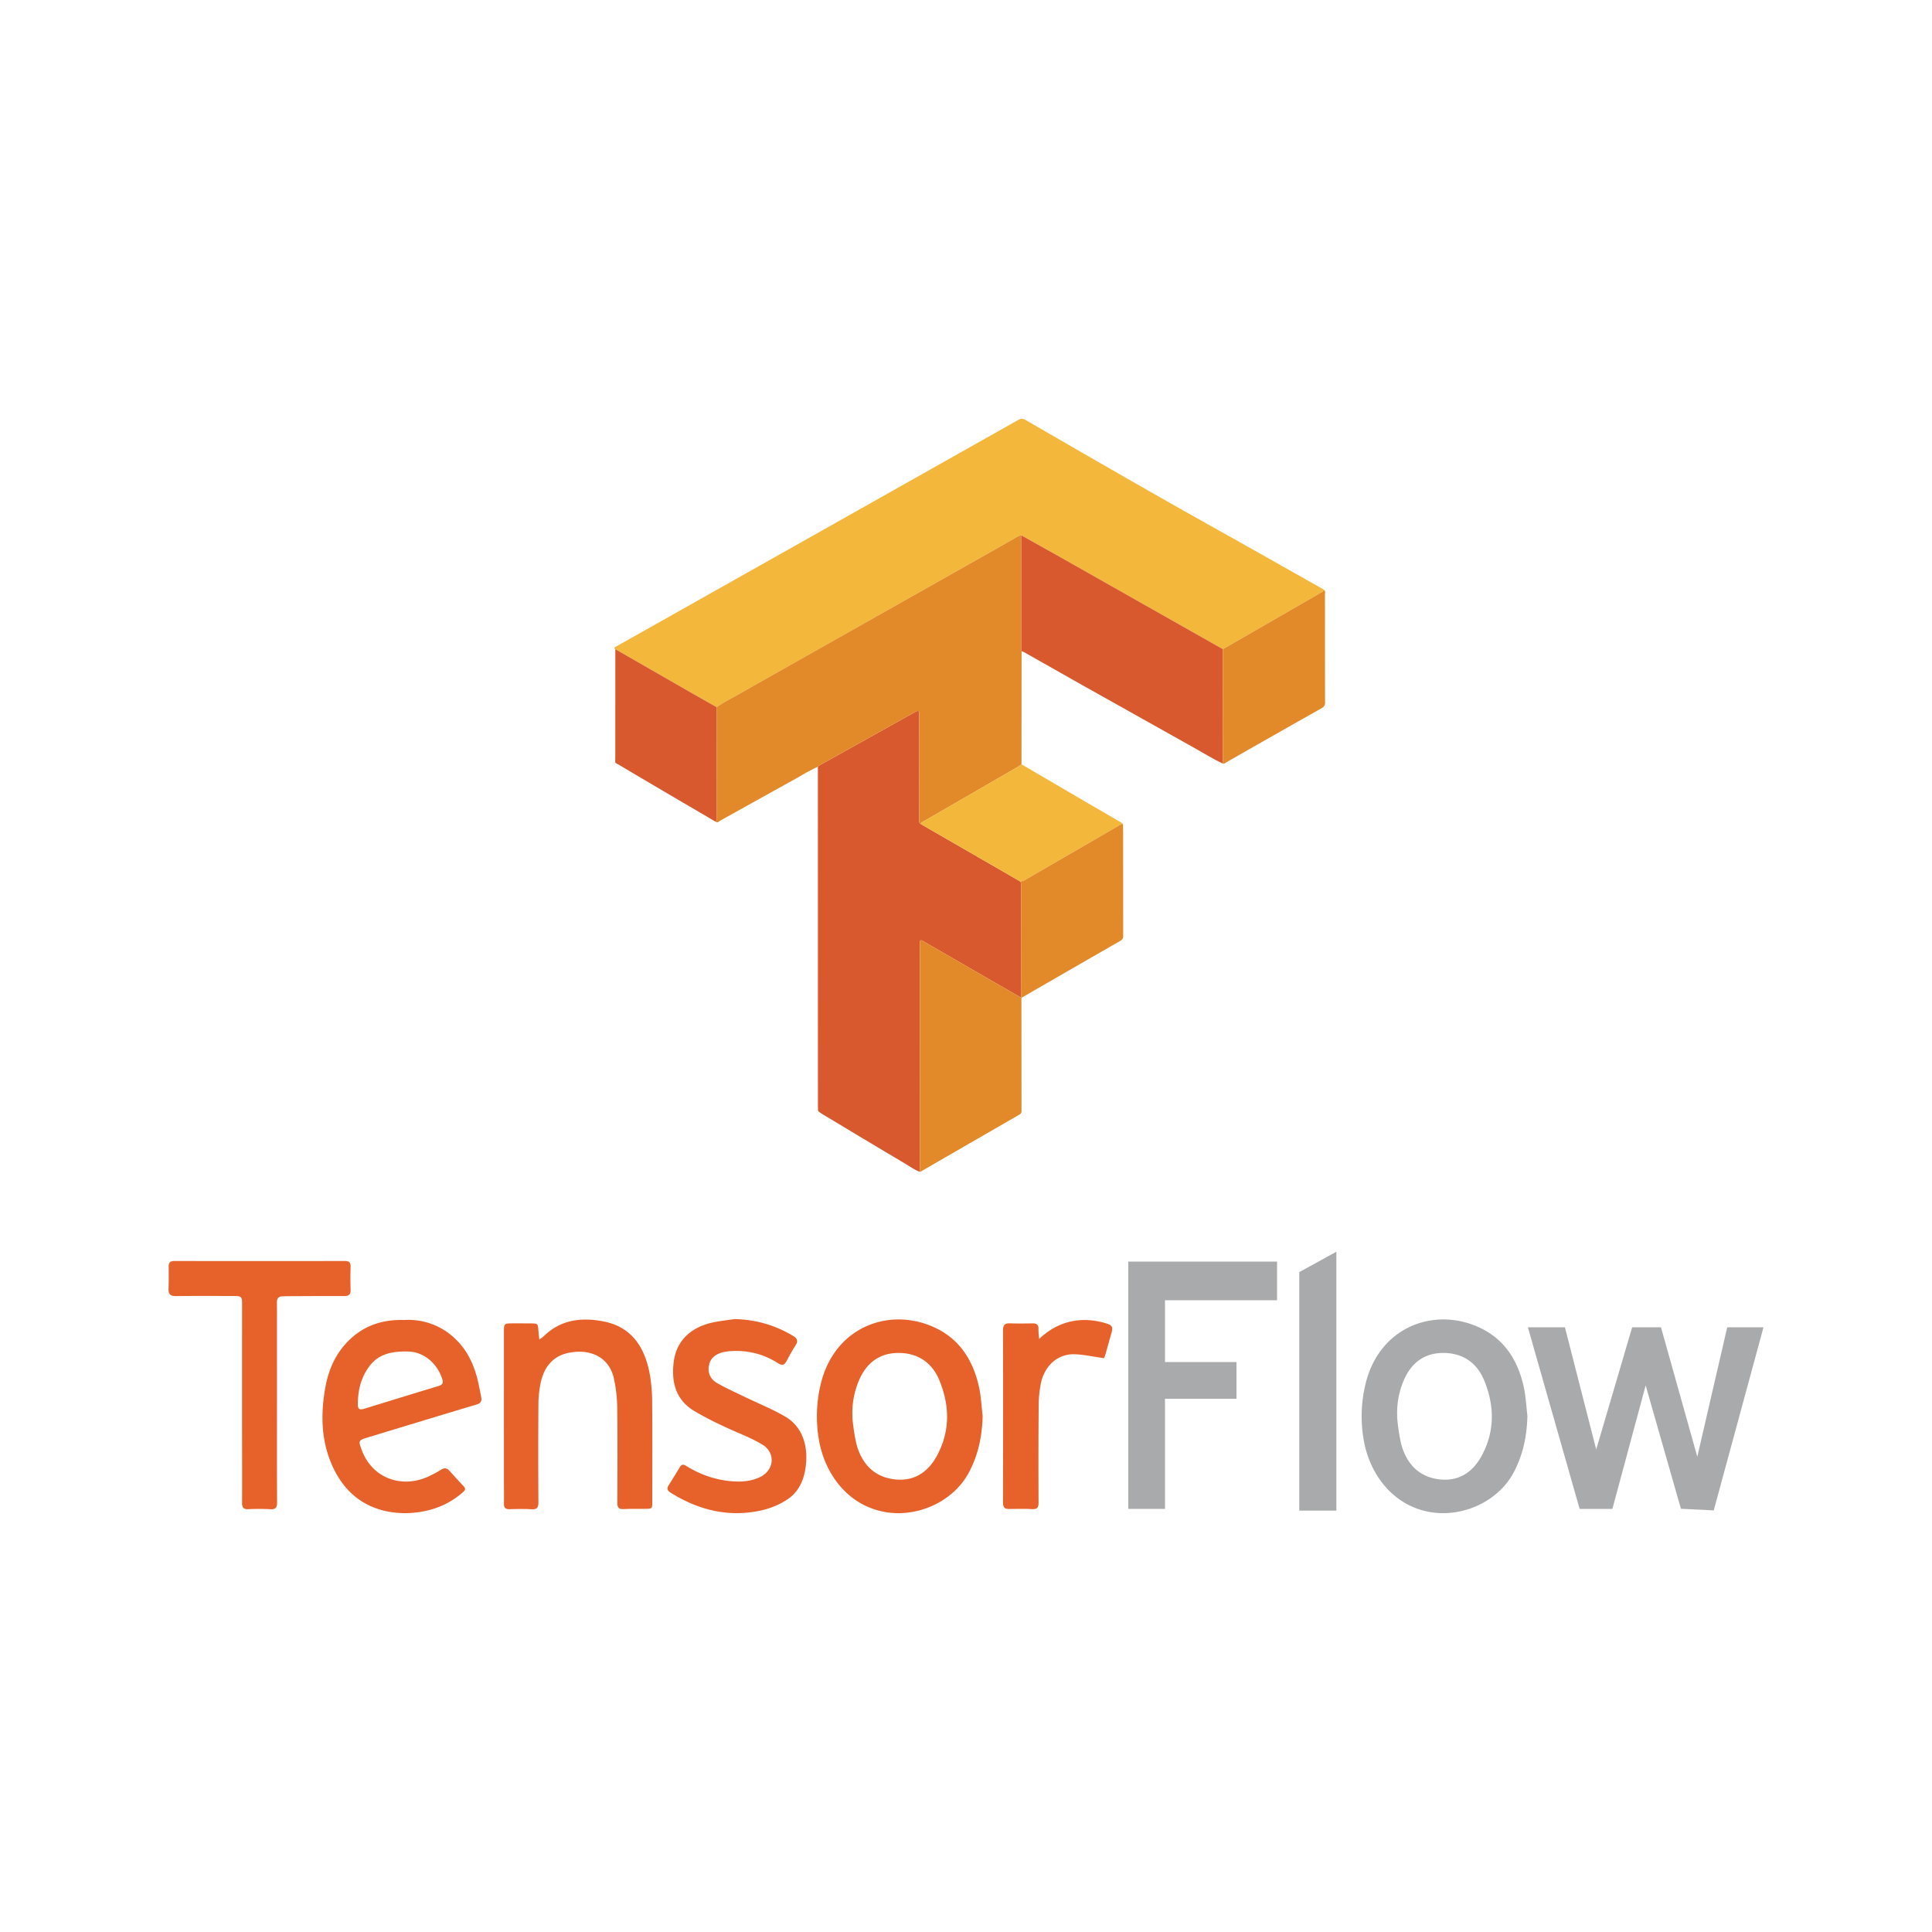 <svg xmlns="http://www.w3.org/2000/svg" viewBox="0 0 1000 1000">
  <title>未标题-3</title>
  <path d="M318.193,335.88c-0.387-.694.06-0.878,0.6-1.18q104.171-58.648,208.3-117.367a3.378,3.378,0,0,1,3.86.125c32.417,18.751,64.833,37.5,97.53,55.765,18.65,10.416,37.232,20.955,55.842,31.443,0.4,0.228.772,0.523,1.157,0.786a4.127,4.127,0,0,1-1.593,1.217q-6.144,3.541-12.291,7.079l-38.621,22.257q-42.807-24.231-85.617-48.457c-6.234-3.526-12.5-6.991-18.755-10.484a8.57,8.57,0,0,0-3.13,1.394q-21.033,11.89-42.056,23.8Q458.765,316.2,434.1,330.121q-25.814,14.574-51.624,29.155c-3.878,2.2-7.886,4.19-11.557,6.748q-8.28-4.714-16.559-9.43Q336.417,346.311,318.489,336A2.62,2.62,0,0,0,318.193,335.88Z" fill="#f2b73b"/>
  <path d="M423.429,574.9c-0.025-.946-0.07-1.892-0.071-2.837q-0.014-87.588-.02-175.177a4.622,4.622,0,0,1,1.794-1.287q20.653-11.52,41.3-23.043c2.541-1.417,5.092-2.816,7.626-4.245,1.225-.691,1.754-0.335,1.713,1.035-0.016.541,0,1.083,0,1.625q0,26.3.014,52.6c0,1.03-.371,2.219.8,2.956l51.572,29.763a6.051,6.051,0,0,1,.42,3.177q0.042,28.513.07,57.027l0.029-.012q-10.294-5.93-20.587-11.86-14.949-8.63-29.894-17.267c-1.866-1.075-2.022-.961-2.06,1.111-0.009.474,0,.948,0,1.422q-0.007,58.307-.014,116.614c-2.759-.946-5.085-2.711-7.552-4.169-14.217-8.4-28.355-16.931-42.515-25.425-0.8-.481-1.563-1.031-2.342-1.549Z" fill="#d9592e"/>
  <path d="M476.594,426.522c-1.173-.736-0.8-1.926-0.8-2.956q-0.03-26.3-.014-52.6c0-.542-0.018-1.084,0-1.625,0.041-1.37-.487-1.726-1.713-1.035-2.534,1.429-5.086,2.828-7.626,4.245q-20.653,11.52-41.3,23.043a4.622,4.622,0,0,0-1.794,1.287c-4.35,1.858-8.322,4.424-12.446,6.7-12.766,7.045-25.48,14.183-38.236,21.246-0.61.338-1.184,1.262-2.116,0.563a4.865,4.865,0,0,0,.376-2.77q0.011-28.3,0-56.6c3.672-2.558,7.679-4.547,11.557-6.748,17.188-9.754,84.507-47.725,100.944-57.019q21.032-11.892,42.056-23.8a8.572,8.572,0,0,1,3.129-1.394q0.01,29.873.02,59.746l0.138,0.46q-0.026,29.17-.052,58.34c-0.6.431-1.173,0.916-1.811,1.285q-23.919,13.835-47.839,27.667C478.164,425.083,477.01,425.364,476.594,426.522Z" fill="#e28a29"/>
  <path d="M528.625,336.811q-0.01-29.873-.02-59.746c6.253,3.493,12.521,6.959,18.755,10.484q42.816,24.215,85.617,48.457,0,29.632.008,59.265c-5.067-2.4-9.821-5.363-14.7-8.092q-29.19-16.309-58.336-32.7c-9.95-5.592-19.865-11.247-29.8-16.868-0.348-.2-0.731-0.33-1.1-0.493Z" fill="#d9592f"/>
  <path d="M476.129,606.5q0.007-58.307.014-116.614c0-.474-0.007-0.948,0-1.422,0.038-2.073.194-2.186,2.06-1.111q14.958,8.615,29.894,17.267,10.288,5.94,20.587,11.86,0.019,29.149.047,58.3a2.1,2.1,0,0,1-1.095,2.153Q502.15,591.6,476.7,606.333A2.438,2.438,0,0,1,476.129,606.5Z" fill="#e28a29"/>
  <path d="M476.594,426.522c0.417-1.158,1.57-1.44,2.467-1.96q23.9-13.86,47.839-27.667c0.638-.369,1.208-0.854,1.811-1.285q16.684,9.759,33.368,19.515c5.885,3.436,11.787,6.843,17.674,10.275,0.519,0.3.985,0.694,1.475,1.045a9.752,9.752,0,0,0-2.749,1.263q-23.571,13.658-47.149,27.3a7.006,7.006,0,0,1-3.164,1.273Z" fill="#f2b73b"/>
  <path d="M528.166,456.285a7.006,7.006,0,0,0,3.164-1.273q23.582-13.638,47.149-27.3a9.752,9.752,0,0,1,2.749-1.263c0.035,1.757.1,3.514,0.1,5.271q0.012,26.2.024,52.4a2.732,2.732,0,0,1-1.4,2.822q-25.673,14.731-51.293,29.555-0.033-28.513-.07-57.026A6.051,6.051,0,0,0,528.166,456.285Z" fill="#e28a29"/>
  <path d="M632.985,395.271q0-29.632-.008-59.265L671.6,313.749q6.144-3.541,12.291-7.079a4.127,4.127,0,0,0,1.593-1.217c0.6,0.632.317,1.417,0.318,2.126,0.017,18.619-.007,37.238.051,55.857a3.091,3.091,0,0,1-1.841,3.146q-24.723,13.962-49.375,28.047A2.332,2.332,0,0,1,632.985,395.271Z" fill="#e28a29"/>
  <path d="M370.919,366.023q0,28.3,0,56.6a4.865,4.865,0,0,1-.376,2.77q-11.808-6.916-23.614-13.835-13.548-7.968-27.07-15.977a3.2,3.2,0,0,1-1.433-1.076c0.018-1.082.052-2.165,0.052-3.248q0.011-27.625.015-55.249,17.934,10.3,35.87,20.589Q362.626,361.331,370.919,366.023Z" fill="#d9592f"/>
  <path d="M528.625,336.811l0.422,0.31a0.362,0.362,0,0,1-.284.15Z" fill="#9ca975"/>
  <path d="M449.738,549.682l0.381,0.6Z" fill="#d9592f"/>
  <path d="M508.62,732.905c-0.276,10.382-2.257,20.192-7.191,29.379-8.042,14.972-26.538,23.3-43.292,20.338-19.814-3.5-31.629-20.472-34.392-38.124a71.27,71.27,0,0,1,1.164-28.513c7.516-30.287,37.272-40.126,60.667-27.969,11.985,6.228,18.411,17.138,21.2,30.112C507.811,722.963,508.028,727.974,508.62,732.905Zm-67.4-.016c-0.235.044,0.906,11.111,2.59,16.316,2.889,8.933,8.89,15.047,18.565,16.42,10.182,1.445,17.63-3.2,22.393-11.807,7.064-12.762,6.9-26.173,1.45-39.382-3.779-9.153-11.16-14.163-21.165-14.154s-16.733,5.321-20.546,14.442A42.639,42.639,0,0,0,441.22,732.889Z" fill="#e7622a"/>
  <path d="M209.154,683.233a34.873,34.873,0,0,1,26.855,10.1c5.392,5.162,8.672,11.789,10.7,18.943,1,3.515,1.606,7.143,2.341,10.731,0.4,1.975.011,3.263-2.33,3.96-18.636,5.551-37.229,11.249-55.838,16.892-5.545,1.681-5.549,1.666-3.478,7.082,5.315,13.9,20.112,19.7,34.219,13.366a61.177,61.177,0,0,0,6.7-3.6c1.642-1,2.962-.93,4.25.491,2.46,2.715,4.9,5.455,7.431,8.1,1.4,1.459.462,2.331-.579,3.227a41.978,41.978,0,0,1-19.244,9.532,49.03,49.03,0,0,1-18.768.446c-13.1-2.409-22.425-9.873-28.3-21.5-6.788-13.43-7.347-27.717-4.816-42.342,1.652-9.549,5.35-18.056,12.26-24.85C188.324,686.172,197.922,682.874,209.154,683.233Zm2.576,16.331c-10.718-.369-16.623,2.151-20.879,8.053-4.056,5.625-5.559,12.062-5.638,18.875-0.035,2.986.694,3.462,3.633,2.566,12.677-3.868,25.332-7.808,38.025-11.622,2.287-.687,2.718-1.727,1.961-3.922C225.821,704.785,218.725,699.871,211.73,699.564Z" fill="#e7622a"/>
  <path d="M279.137,693.337a22.869,22.869,0,0,0,2.271-1.661c8.789-8.707,19.617-9.911,30.95-7.713,14.51,2.815,21.246,13.2,23.866,26.761a82.556,82.556,0,0,1,1.331,14.852c0.155,17.22.061,34.442,0.056,51.664,0,3.713-.012,3.708-3.811,3.732-3.669.023-7.343-.047-11.005,0.125-2.458.115-3.283-.784-3.272-3.252,0.077-16.468.154-32.938-.045-49.4a76.619,76.619,0,0,0-1.629-14.514c-2.5-12.087-13.132-16.109-24.173-13.55-7.93,1.838-12.119,7.6-13.785,15.2a54.4,54.4,0,0,0-1.2,11.175q-0.188,25.407,0,50.816c0.023,2.931-.909,3.769-3.716,3.607-3.752-.217-7.527-0.123-11.289-0.029-2.053.051-2.88-.731-2.846-2.8,0.072-4.421-.013-8.845-0.013-13.268q-0.006-37.69,0-75.379c0-4.706.036-4.714,4.689-4.728q4.517-.013,9.034.02c3.876,0.031,3.864.042,4.128,3.792C278.772,690.075,278.937,691.364,279.137,693.337Z" fill="#e7622a"/>
  <path d="M143.368,726.356c0,17.026-.055,34.053.056,51.079,0.018,2.77-.649,3.919-3.607,3.732a106.978,106.978,0,0,0-11.283-.017c-2.5.107-3.251-.862-3.238-3.284,0.069-12.887,0-25.774-.006-38.661q-0.007-32.03.01-64.061c0-3.992-.285-4.32-4.363-4.331-9.971-.027-19.943-0.083-29.913.036-2.826.034-3.9-.991-3.794-3.777,0.148-3.85.1-7.709,0.083-11.565-0.009-1.993.8-2.815,2.886-2.812q44.165,0.066,88.33,0c2.217,0,3,.81,2.937,2.984-0.109,3.948-.13,7.9.01,11.85,0.088,2.454-.845,3.321-3.278,3.308-9.781-.053-19.564.027-29.345,0.064-0.845,0-1.69.074-2.535,0.077-2.123.006-3.023,1.052-2.987,3.172,0.07,4.138.033,8.278,0.033,12.417Q143.37,706.46,143.368,726.356Z" fill="#e7622a"/>
  <path d="M380.083,682.774a59.936,59.936,0,0,1,30.391,8.683c2.29,1.334,2.726,2.69,1.262,4.953-1.684,2.6-3.157,5.345-4.613,8.085-1.123,2.113-2.294,2.465-4.437,1.085a39.559,39.559,0,0,0-23.607-6.271,22.99,22.99,0,0,0-5.024.638c-3.443.935-6.273,2.8-7.035,6.554a8.2,8.2,0,0,0,3.947,9.251c4.616,2.673,9.518,4.859,14.329,7.19,7,3.393,14.28,6.307,20.995,10.193,9.212,5.332,12.038,15.43,10.777,25.705-0.894,7.283-3.658,13.552-9.938,17.532a40.162,40.162,0,0,1-11.515,5.03c-17.424,4.365-33.492.553-48.516-8.794-1.762-1.1-2.041-2.192-.974-3.882q2.937-4.652,5.759-9.375c1.016-1.706,2.11-1.333,3.509-.485a52.338,52.338,0,0,0,20.776,7.567c5.763,0.716,11.515.707,16.884-1.732,7.7-3.5,8.691-12.677,1.457-17.036-6.306-3.8-13.408-6.263-20.075-9.488a165.377,165.377,0,0,1-15.452-8.063c-9.313-5.79-11.514-14.87-10.286-25.049,1.443-11.957,9.911-18.339,20.28-20.572C372.633,683.706,376.379,683.335,380.083,682.774Z" fill="#e7622a"/>
  <path d="M571.44,703c-5.01-.725-9.588-1.672-14.21-2-10.279-.726-16.785,6.609-18.489,15.1a59.477,59.477,0,0,0-1.12,11.177q-0.2,25.248-.06,50.5c0.011,2.6-.79,3.47-3.413,3.326-3.936-.217-7.894-0.1-11.841-0.048-2.225.029-3.151-.825-3.146-3.18q0.09-44.716.012-89.433c0-2.554.883-3.569,3.452-3.486,3.946,0.127,7.9.088,11.848,0.019,2.123-.037,3.132.757,3.045,2.98-0.057,1.453.181,2.917,0.336,5.055,1.332-.869,13.338-14.567,34.867-7.988,3.1,1.008,3.4,2.045,2.512,5.14-1.039,3.61-2.025,7.236-3.064,10.846C571.918,701.872,571.551,702.7,571.44,703Z" fill="#e7622a"/>
  <polygon points="661 673 661 653 584 653 584 672.372 584 672.372 584 781 603 781 603 724 640 724 640 705 603 705 603 673 661 673" fill="#a9aaab"/>
  <polygon points="672.504 781.89 672.504 658.443 691.704 647.902 691.704 781.89 672.504 781.89" fill="#a9aaab"/>
  <path d="M790.588,732.905c-0.276,10.382-2.257,20.192-7.191,29.379-8.042,14.972-26.538,23.3-43.292,20.338-19.814-3.5-31.629-20.472-34.392-38.124a71.27,71.27,0,0,1,1.164-28.513c7.516-30.287,37.272-40.126,60.667-27.969,11.985,6.228,18.411,17.138,21.2,30.112C789.78,722.963,790,727.974,790.588,732.905Zm-67.4-.016c-0.235.044,0.906,11.111,2.59,16.316,2.889,8.933,8.89,15.047,18.565,16.42,10.182,1.445,17.63-3.2,22.393-11.807,7.064-12.762,6.9-26.173,1.45-39.382-3.779-9.153-11.16-14.163-21.165-14.154s-16.733,5.321-20.546,14.442A42.639,42.639,0,0,0,723.189,732.889Z" fill="#a9aaab"/>
  <polygon points="894.007 687 878.522 754.01 859.722 687 844.81 687 826.194 750.245 809.998 687 790.831 687 817.617 781 834.571 781 851.793 717.086 870.047 780.933 887.026 781.78 912.776 687 894.007 687" fill="#a9aaab"/>
</svg>
